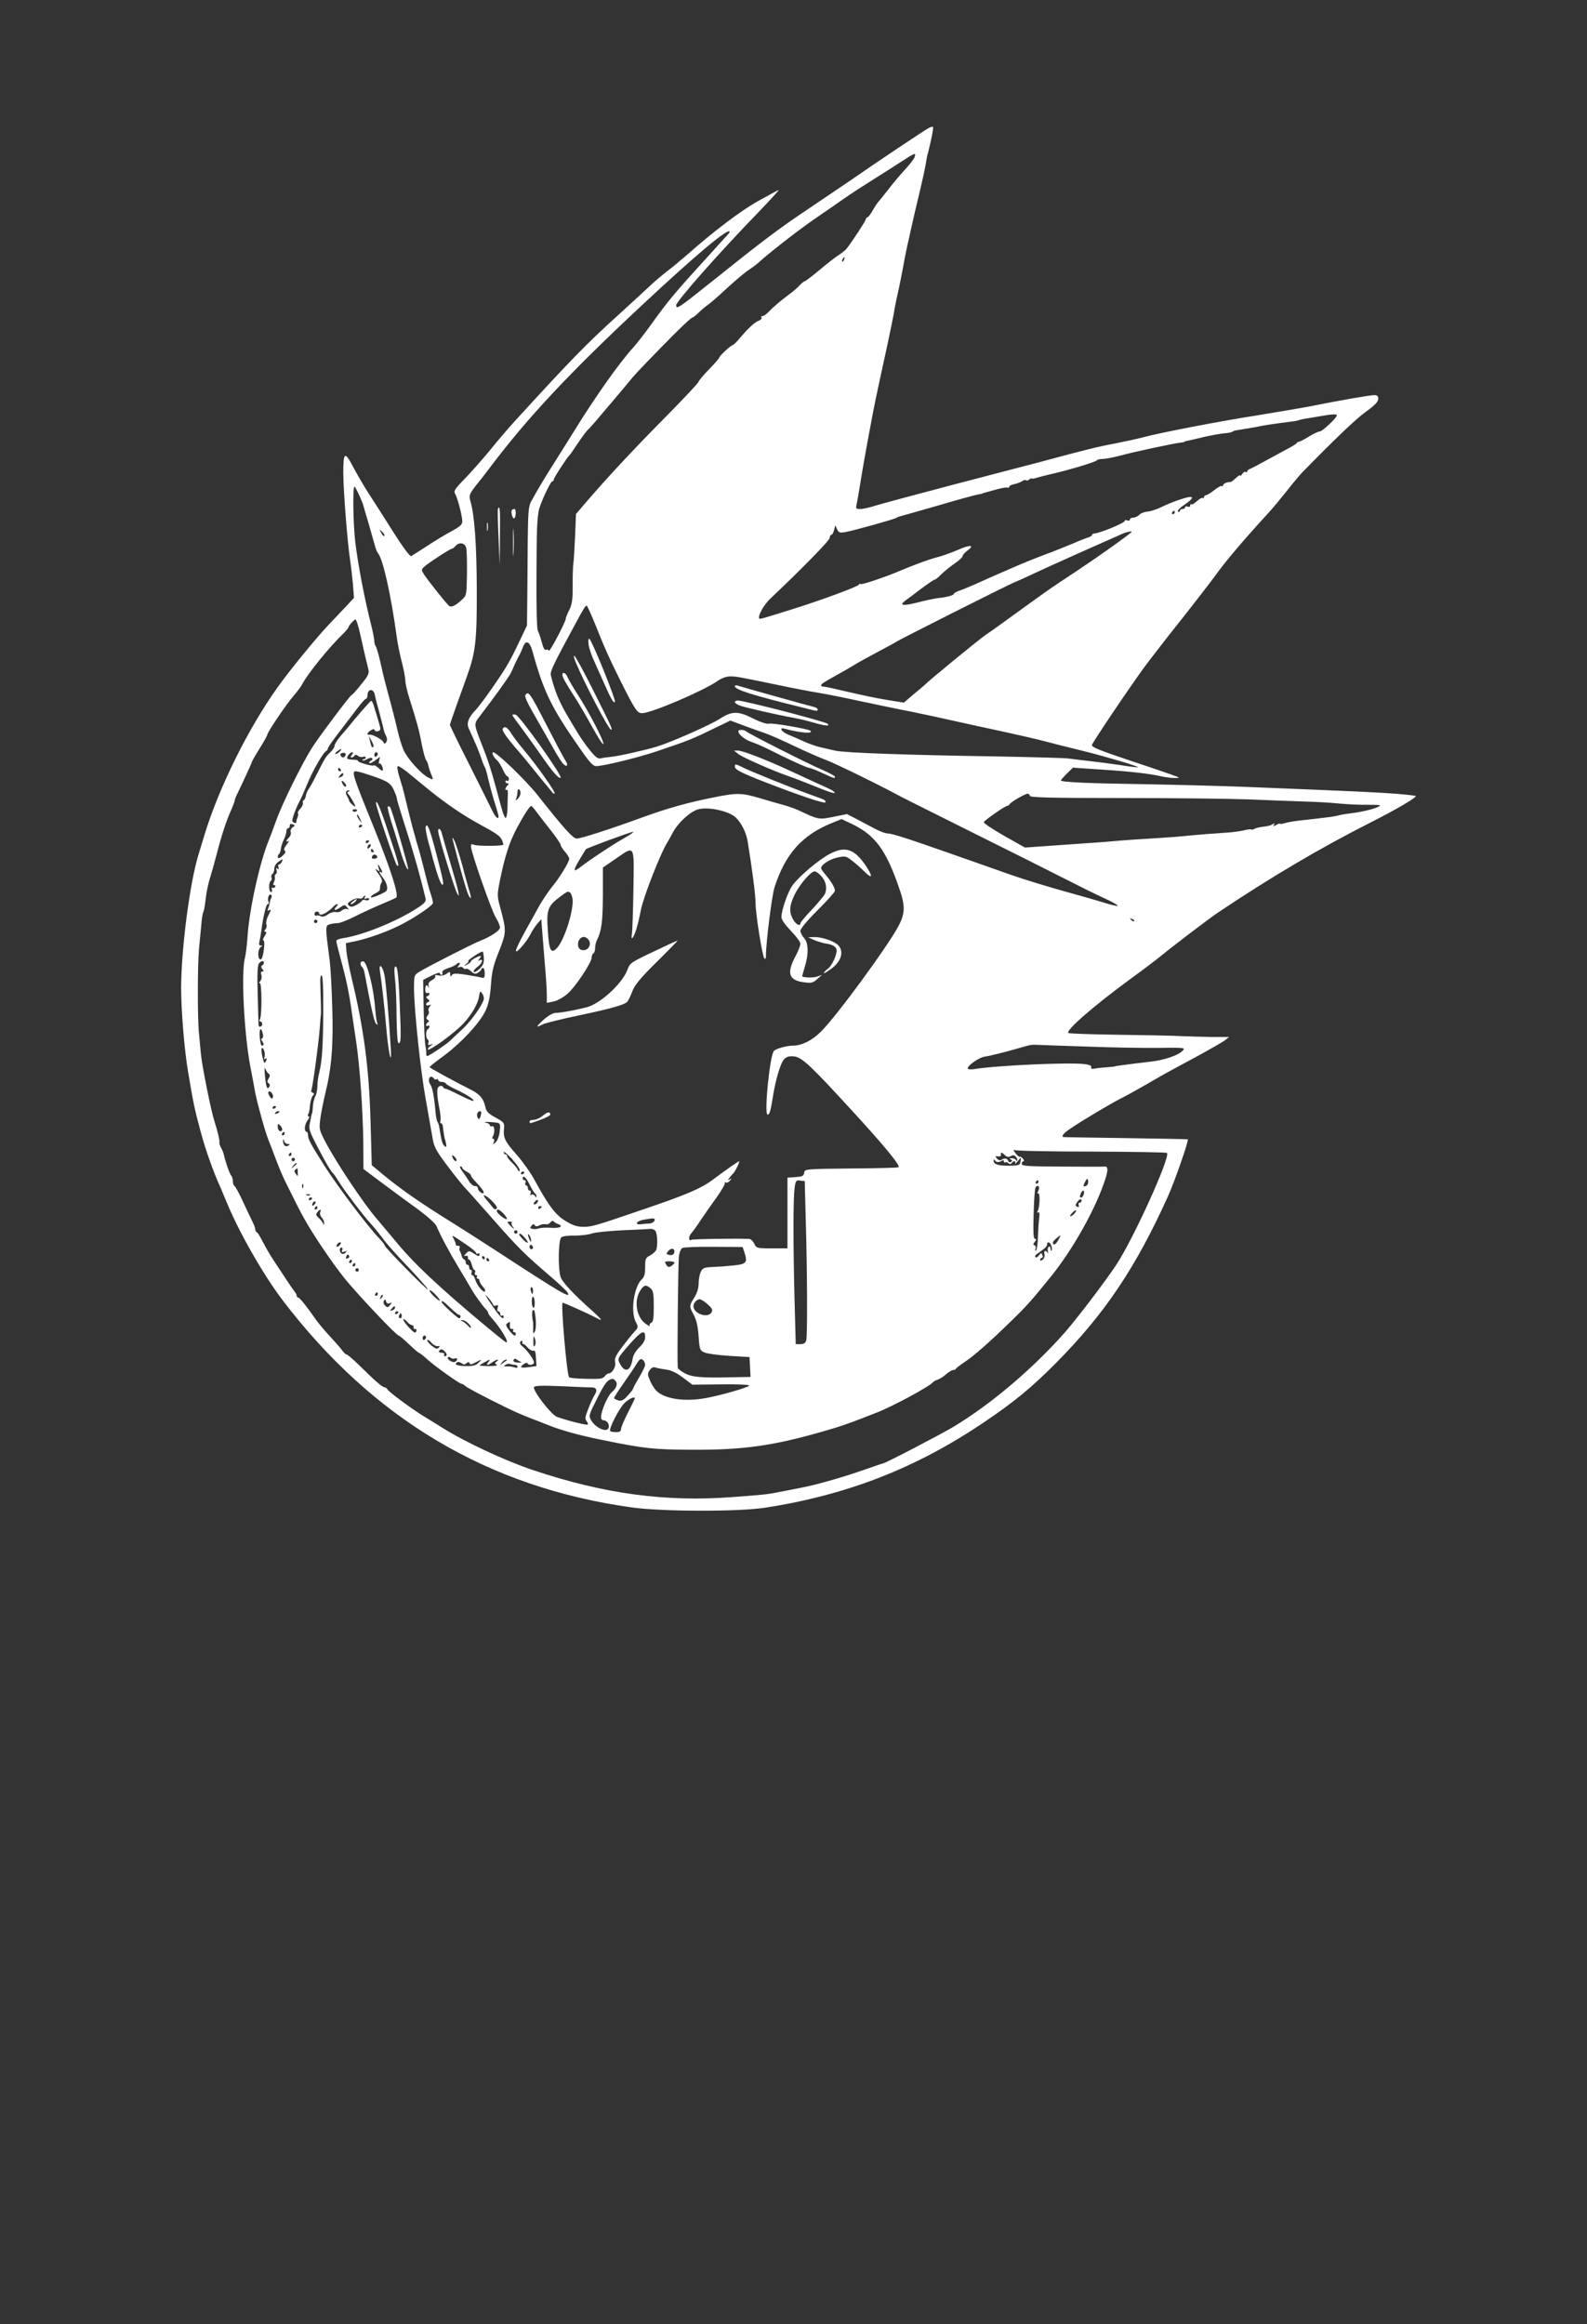 <?xml version="1.0" standalone="no"?>
<!DOCTYPE svg PUBLIC "-//W3C//DTD SVG 20010904//EN"
 "http://www.w3.org/TR/2001/REC-SVG-20010904/DTD/svg10.dtd">
<svg version="1.0" xmlns="http://www.w3.org/2000/svg"
 width="920pt" height="1347pt" viewBox="0 0 920 1347"
 preserveAspectRatio="xMidYMid meet">

<rect x="0" y="0" width="920" height="1347" fill="#333333" stroke="none"/>

<g transform="translate(0,1347) scale(0.1,-0.1)"
fill="#ffffff" stroke="none">
<path d="M5389 12731 c-14 -5 -310 -203 -458 -306 -32 -22 -143 -97 -247 -167
-172 -115 -263 -184 -569 -429 -182 -145 -195 -154 -195 -128 0 22 244 299
470 532 74 77 130 138 124 136 -6 -2 -57 -30 -115 -62 -99 -54 -259 -175 -414
-312 -38 -33 -92 -78 -120 -99 -27 -21 -75 -61 -105 -90 -30 -28 -109 -101
-175 -161 -187 -169 -280 -265 -600 -615 -43 -47 -110 -126 -150 -176 -41 -49
-104 -121 -141 -159 -56 -57 -65 -71 -56 -86 14 -22 42 -130 42 -160 0 -19
-13 -31 -63 -58 -34 -18 -98 -57 -142 -86 -44 -28 -85 -55 -91 -58 -7 -4 -48
51 -105 141 -51 81 -116 183 -145 227 -28 44 -68 113 -89 153 -46 88 -55 82
-55 -38 0 -96 24 -404 39 -501 5 -35 13 -100 17 -144 l6 -80 -37 -40 c-21 -22
-70 -74 -110 -116 -73 -77 -233 -273 -297 -364 -170 -238 -341 -584 -423 -855
-14 -47 -30 -98 -35 -115 -50 -164 -99 -541 -100 -770 0 -132 19 -361 40 -485
32 -189 37 -215 75 -355 24 -91 73 -230 110 -310 7 -16 25 -59 40 -95 73 -176
211 -417 323 -565 524 -688 1191 -1085 2022 -1201 175 -25 619 -26 775 -2 479
74 880 231 1275 499 170 115 271 198 410 338 283 285 464 554 650 966 38 83
122 324 116 332 -1 1 -161 4 -356 7 -195 3 -358 5 -362 6 -20 1 -4 22 40 51
69 47 229 142 292 174 30 15 93 50 140 77 116 67 115 67 285 158 83 45 161 90
175 100 l25 20 -95 0 c-52 1 -133 3 -180 5 -47 3 -212 6 -368 8 -155 2 -285 7
-289 10 -15 16 142 153 357 311 80 58 163 121 184 139 67 55 278 216 331 251
303 203 591 373 880 519 154 78 269 146 262 154 -3 2 -56 8 -118 13 -106 8
-206 13 -879 40 -135 5 -391 12 -570 15 -332 5 -490 12 -490 22 0 3 16 21 35
40 l35 34 163 -11 c170 -11 285 -24 352 -40 22 -5 56 -9 75 -9 34 0 33 1 -20
20 -30 11 -134 46 -230 78 -191 64 -230 80 -230 93 0 10 212 326 302 449 35
47 128 168 208 268 80 101 172 220 205 265 61 85 163 205 315 371 20 22 65 76
100 120 34 44 75 92 89 107 193 197 309 308 368 351 52 37 72 58 73 75 0 16
-6 22 -22 22 -26 0 -206 -31 -353 -61 -55 -11 -198 -35 -319 -55 -226 -35
-583 -104 -671 -129 -27 -7 -99 -23 -160 -35 -102 -19 -166 -35 -445 -110 -58
-15 -278 -73 -490 -128 -212 -56 -414 -110 -450 -121 -36 -12 -77 -21 -93 -21
-23 0 -27 3 -22 23 3 12 12 63 20 112 18 113 28 170 75 420 12 64 51 246 85
400 14 66 30 143 35 170 8 51 14 78 30 150 5 22 16 78 25 125 8 47 20 104 25
128 6 23 14 61 19 85 11 50 32 141 60 257 11 47 23 103 27 125 3 22 9 54 14
70 17 66 33 145 29 149 -2 2 -11 1 -20 -3z m-86 -169 c-2 -10 -27 -43 -55 -73
-27 -29 -71 -81 -96 -114 -26 -33 -52 -66 -59 -73 -6 -7 -22 -30 -34 -52 -13
-22 -26 -40 -31 -40 -4 0 -8 -4 -8 -9 0 -9 -81 -133 -112 -172 -7 -9 -26 -24
-43 -35 -16 -10 -67 -49 -111 -86 -45 -38 -85 -68 -89 -68 -4 0 -17 -11 -29
-23 -11 -13 -39 -37 -61 -53 -46 -34 -88 -69 -122 -104 -14 -14 -30 -24 -35
-22 -5 1 -7 -2 -3 -8 3 -5 -4 -14 -17 -19 -24 -9 -62 -44 -113 -105 -16 -19
-33 -35 -37 -36 -10 0 -78 -63 -78 -72 0 -4 -27 -35 -60 -69 -33 -34 -60 -66
-60 -71 0 -6 -89 -101 -199 -212 -188 -190 -340 -354 -459 -493 l-53 -62 -5
-123 c-3 -68 -7 -141 -10 -163 -3 -22 -5 -83 -4 -135 0 -77 -4 -103 -20 -135
-11 -22 -20 -44 -20 -50 1 -16 -94 -197 -98 -186 -2 5 -9 8 -16 5 -9 -3 -17
11 -25 43 -7 26 -17 56 -23 67 -6 11 -9 131 -8 310 1 278 3 329 13 386 6 36
68 170 78 170 5 0 9 5 9 10 0 10 77 129 90 140 4 3 24 32 45 64 22 33 48 69
59 81 12 11 32 34 46 50 14 17 54 64 90 106 36 42 81 96 100 119 36 45 55 65
192 206 106 109 175 174 183 174 3 0 19 12 35 28 15 15 40 36 56 47 15 11 44
36 65 55 71 67 148 133 176 150 15 10 37 26 48 36 51 48 230 188 320 250 55
38 134 92 175 121 41 29 117 78 168 110 51 32 126 79 165 105 82 53 87 55 80
30z m-1073 -436 c0 -3 -6 -11 -13 -18 -7 -7 -39 -43 -72 -79 -237 -260 -264
-292 -370 -439 -37 -52 -85 -113 -105 -135 -80 -88 -218 -283 -341 -482 -20
-32 -74 -119 -121 -193 -47 -74 -99 -161 -116 -193 -34 -64 -31 -16 -35 -552
l-2 -190 -38 -80 c-21 -44 -43 -89 -49 -100 -6 -11 -16 -29 -22 -40 -31 -57
-154 -233 -188 -269 -44 -46 -55 -78 -40 -109 32 -69 61 -137 72 -172 7 -22
16 -44 20 -50 4 -5 13 -35 19 -65 7 -30 23 -90 36 -133 14 -43 25 -82 25 -88
0 -22 -18 -6 -37 34 -11 23 -71 143 -133 267 -63 124 -113 227 -112 230 4 16
69 198 97 275 52 143 60 208 59 510 -1 257 -13 427 -36 507 -9 32 -8 40 13 70
13 18 26 35 29 38 3 3 35 43 70 90 217 288 461 549 875 935 324 303 515 462
515 431z m663 -161 c-3 -9 -8 -14 -10 -11 -3 3 -2 9 2 15 9 16 15 13 8 -4z
m2857 -902 c0 -14 -84 -93 -98 -93 -8 0 -37 -13 -64 -30 -26 -16 -52 -30 -57
-30 -5 0 -11 -3 -13 -7 -1 -5 -30 -22 -63 -39 -33 -18 -89 -48 -125 -68 -36
-20 -73 -39 -82 -43 -10 -3 -18 -10 -18 -15 0 -5 -4 -7 -9 -3 -6 3 -14 -3 -20
-12 -6 -10 -11 -14 -11 -9 0 5 -12 -1 -26 -15 -14 -13 -29 -24 -32 -23 -17 2
-42 -9 -42 -19 0 -6 -3 -7 -6 -4 -4 4 -24 -7 -44 -23 -21 -17 -43 -30 -49 -30
-6 0 -11 -5 -11 -11 0 -5 -4 -8 -8 -5 -5 3 -20 -6 -34 -19 -14 -13 -29 -21
-32 -18 -3 4 -6 1 -6 -6 0 -8 -7 -11 -15 -7 -8 3 -15 1 -15 -4 0 -6 -7 -10
-15 -10 -8 0 -15 -5 -15 -11 0 -5 -5 -7 -11 -4 -6 4 9 21 35 38 72 50 59 61
-35 28 -30 -10 -75 -29 -99 -41 -24 -12 -59 -23 -76 -25 -18 -1 -40 -9 -49
-18 -9 -10 -25 -17 -36 -17 -10 0 -19 -5 -19 -11 0 -6 -7 -9 -15 -5 -8 3 -15
2 -15 -3 0 -12 -143 -71 -177 -73 -7 -1 -13 -5 -13 -9 0 -4 -10 -11 -22 -14
-13 -4 -52 -19 -88 -35 -36 -15 -110 -45 -165 -65 -55 -21 -120 -47 -145 -58
-25 -11 -79 -34 -120 -52 -41 -18 -100 -44 -130 -58 -30 -13 -72 -31 -92 -38
-21 -7 -38 -16 -38 -20 0 -9 -44 -21 -90 -25 -19 -2 -72 -13 -118 -25 -86 -22
-113 -19 -74 10 13 9 54 40 92 69 38 28 73 52 77 52 5 0 22 13 37 29 16 16 50
44 77 63 27 18 49 38 49 45 0 6 12 20 27 31 47 34 17 37 -54 5 -38 -16 -90
-35 -118 -42 -48 -12 -140 -46 -215 -78 -78 -34 -223 -83 -230 -78 -5 3 -10 1
-12 -4 -3 -10 -211 -87 -373 -138 -181 -57 -199 -62 -203 -58 -12 12 26 81 65
117 176 166 343 336 343 351 0 9 4 17 9 17 5 0 12 12 16 28 l7 27 11 -23 c9
-19 15 -21 46 -16 44 7 282 74 296 82 6 4 15 8 20 9 6 1 104 29 219 62 115 34
221 63 235 65 14 2 26 5 26 6 0 1 7 3 15 5 8 2 39 11 69 19 30 8 58 13 63 10
4 -3 8 -1 8 5 0 5 15 13 33 16 17 4 38 12 45 18 7 5 15 7 19 4 3 -4 12 -2 20
4 7 6 13 9 13 6 0 -3 15 -1 33 5 17 5 57 15 87 22 101 23 255 70 258 78 2 4
17 8 33 8 16 0 64 9 105 20 72 20 305 70 349 75 11 1 20 3 20 4 0 2 7 4 16 6
9 1 54 12 100 23 46 10 99 20 118 21 19 1 39 5 45 9 6 4 13 7 16 7 26 4 116
19 120 20 37 9 120 21 193 30 27 3 52 7 56 10 5 2 26 7 47 10 21 3 59 10 84
14 60 11 90 12 90 4z m-5669 -460 c12 -27 23 -52 24 -58 1 -5 17 -59 35 -120
17 -60 34 -119 37 -130 3 -11 10 -25 15 -32 29 -37 75 -242 108 -485 5 -37 18
-103 30 -147 11 -43 20 -92 20 -108 0 -15 11 -62 24 -103 42 -132 56 -183 71
-264 9 -44 20 -85 25 -91 5 -6 11 -20 13 -31 2 -10 9 -32 15 -47 16 -39 16
-39 -16 -23 -41 21 -121 110 -143 160 -10 24 -25 72 -33 107 -15 65 -35 143
-60 234 -8 28 -25 95 -37 150 -12 55 -26 104 -31 110 -4 5 -8 18 -8 30 0 11
-9 56 -20 100 -37 145 -75 346 -90 470 -13 107 -16 325 -5 325 2 0 14 -21 26
-47z m4729 -103 c0 -5 -5 -10 -11 -10 -5 0 -7 5 -4 10 3 6 8 10 11 10 2 0 4
-4 4 -10z m-4582 -136 c-4 -3 -12 5 -18 18 -12 22 -12 22 6 6 10 -10 15 -20
12 -24z m4331 22 c-30 -27 -176 -131 -299 -213 -85 -56 -173 -115 -195 -131
-58 -41 -224 -161 -265 -191 -19 -14 -57 -41 -85 -60 -40 -27 -334 -268 -355
-291 -3 -3 -31 -27 -63 -53 l-57 -49 -101 16 c-55 9 -155 30 -222 46 -67 16
-130 30 -139 30 -10 0 -18 3 -18 8 0 8 12 16 95 62 33 18 76 43 95 55 19 12
80 46 135 75 55 29 105 56 110 60 18 13 638 325 685 345 25 10 86 38 135 61
72 34 374 169 495 222 24 10 58 16 49 8z m-3856 -93 c3 -16 5 -83 4 -151 -2
-122 -2 -123 -32 -150 -34 -32 -58 -43 -71 -34 -13 9 -125 150 -146 183 -16
25 -16 28 0 43 20 20 152 106 162 106 4 0 13 7 20 15 21 26 57 19 63 -12z
m747 -440 c51 -130 86 -207 149 -333 85 -169 96 -185 126 -183 60 4 349 128
431 184 27 19 55 29 78 29 35 0 60 -5 301 -55 66 -14 160 -32 209 -40 49 -8
159 -30 245 -49 86 -18 217 -46 291 -60 74 -15 191 -40 260 -56 69 -15 193
-43 275 -60 83 -18 193 -43 245 -57 52 -14 149 -38 215 -54 132 -33 327 -90
322 -96 -2 -1 -48 4 -103 13 -54 8 -137 19 -184 24 -47 5 -98 12 -115 14 -16
3 -201 8 -410 12 -525 8 -892 21 -945 34 -25 6 -64 15 -87 20 -22 5 -65 20
-95 34 -29 13 -70 31 -90 39 -38 16 -54 43 -20 34 93 -25 169 -31 150 -12 -10
10 -221 47 -241 41 -12 -3 -47 8 -89 29 -89 45 -124 45 -194 0 -57 -37 -280
-135 -363 -161 -68 -21 -220 -55 -266 -60 -22 -2 -50 -6 -62 -9 -16 -4 -30 6
-60 43 -22 26 -52 69 -69 96 -16 27 -42 69 -57 95 -52 86 -81 154 -104 248 -5
21 18 68 140 293 48 90 61 110 68 110 3 0 25 -48 49 -107z m-1365 -45 c9 -40
19 -82 21 -93 7 -32 23 -98 30 -126 5 -22 -3 -38 -42 -85 -26 -33 -51 -61 -56
-62 -11 -5 -194 -249 -232 -310 -58 -93 -166 -312 -201 -407 -20 -55 -40 -109
-45 -120 -54 -131 -114 -401 -125 -562 -3 -48 -10 -104 -15 -124 -23 -83 -5
-439 31 -629 11 -58 24 -125 28 -150 13 -67 60 -236 76 -273 7 -18 26 -66 41
-107 15 -41 41 -104 59 -140 73 -147 83 -167 110 -215 53 -95 158 -250 231
-342 76 -94 302 -333 315 -333 4 0 30 -22 59 -50 29 -27 55 -50 58 -50 4 0 26
-17 49 -38 45 -41 187 -142 199 -142 4 0 15 -6 23 -14 9 -8 75 -43 146 -79
129 -65 163 -80 240 -110 22 -8 63 -24 90 -35 79 -32 189 -62 319 -88 239 -49
296 -55 511 -56 299 -2 471 22 755 103 104 29 162 49 319 111 96 37 313 154
331 179 3 3 14 9 25 13 11 3 33 17 49 31 16 14 35 25 42 25 7 0 14 3 16 8 2 4
23 20 48 37 54 35 153 122 275 242 86 83 119 121 226 253 131 162 264 400 318
571 16 51 14 71 -6 68 -10 -1 -122 -1 -249 0 -198 1 -231 3 -231 16 0 8 5 15
10 15 5 0 4 7 -3 15 -7 8 -15 13 -19 11 -3 -2 -15 8 -25 22 -11 14 -13 21 -6
17 8 -5 209 -9 446 -9 238 -1 436 -4 439 -8 22 -22 -200 -510 -297 -653 -72
-107 -225 -307 -294 -386 -185 -210 -429 -417 -645 -547 -69 -42 -390 -209
-409 -213 -9 -2 -23 -7 -130 -44 -109 -38 -266 -82 -335 -95 -22 -4 -77 -15
-122 -24 -84 -17 -97 -18 -283 -32 -391 -30 -748 18 -1160 156 -159 53 -397
164 -525 245 -38 24 -90 56 -115 71 -64 40 -194 135 -203 151 -4 7 -13 13 -18
13 -12 0 -56 38 -147 128 -35 34 -68 62 -72 62 -5 0 -16 9 -24 21 -8 12 -41
49 -73 84 -32 34 -69 79 -83 99 -49 71 -93 126 -101 126 -5 0 -9 5 -9 10 0 6
-5 16 -11 23 -6 7 -27 37 -47 68 -20 31 -54 81 -74 112 -21 31 -49 80 -64 109
-15 29 -30 55 -35 56 -5 2 -9 10 -9 17 0 7 -7 26 -15 42 -8 15 -33 69 -56 118
-23 50 -46 92 -51 93 -4 2 -8 14 -8 26 0 12 -4 26 -9 32 -10 10 -33 77 -44
124 -1 8 -8 25 -15 37 -7 12 -11 26 -10 30 3 11 -11 69 -28 122 -20 59 -72
320 -79 390 -3 31 -8 83 -11 116 -10 91 -9 410 0 500 4 44 10 105 13 135 2 30
7 62 10 70 7 17 8 22 18 100 4 30 14 75 22 100 8 25 25 86 38 135 27 106 58
203 86 262 10 24 19 47 19 51 0 5 6 22 14 38 41 85 86 183 86 188 0 3 20 38
45 78 25 40 45 76 45 81 0 13 109 175 151 223 21 25 44 55 50 67 33 63 154
213 242 298 15 15 27 30 27 33 0 9 33 46 41 46 4 0 15 -33 24 -72z m1002 -113
c64 -233 110 -327 271 -557 60 -87 79 -108 99 -108 40 0 241 49 348 85 181 61
209 72 319 126 l110 53 75 -28 c42 -15 101 -37 131 -47 30 -11 105 -44 165
-73 61 -29 144 -66 185 -81 58 -22 325 -153 438 -215 9 -5 194 -97 410 -205
216 -107 456 -228 535 -268 78 -40 179 -90 225 -111 45 -20 82 -41 82 -45 0
-4 -33 3 -72 15 -40 13 -149 44 -243 70 -93 26 -231 68 -305 94 -74 26 -226
80 -338 119 -256 90 -351 121 -378 121 -12 0 -43 12 -70 26 -27 14 -75 40
-106 56 l-58 30 -79 -16 c-85 -17 -86 -17 -206 40 -16 7 -52 20 -80 28 -27 7
-90 25 -139 40 -106 31 -134 32 -267 5 -152 -30 -268 -63 -409 -114 -183 -67
-362 -125 -386 -125 -22 0 -73 56 -230 255 -69 86 -234 245 -255 245 -12 0 3
-31 24 -48 8 -7 22 -30 32 -52 10 -22 22 -40 27 -40 4 0 8 -7 8 -16 0 -8 -4
-12 -10 -9 -5 3 -10 1 -10 -4 0 -6 5 -11 12 -11 9 0 9 -3 0 -12 -13 -13 -17
-32 -4 -25 4 3 7 -9 6 -26 -1 -18 -2 -56 -2 -84 -1 -29 -6 -53 -11 -53 -5 0
-15 26 -24 58 -53 198 -71 258 -106 347 -56 144 -56 136 -19 185 78 101 168
227 177 245 6 11 17 36 25 55 9 19 20 42 25 50 5 8 15 30 22 48 17 46 39 37
56 -23z m-914 -252 c3 -16 10 -46 17 -68 13 -48 30 -113 35 -137 2 -9 8 -25
14 -35 6 -13 6 -24 0 -34 -8 -11 -12 -11 -16 -1 -6 16 -64 47 -80 44 -20 -4
-15 12 6 25 15 9 21 9 23 1 2 -6 12 -9 21 -5 15 6 15 10 2 54 -8 26 -20 65
-26 86 -5 21 -14 37 -18 35 -6 -2 -98 -108 -133 -153 -4 -5 -24 -28 -43 -50
-19 -22 -35 -47 -35 -56 0 -8 -11 -26 -25 -39 -26 -25 -31 -32 -85 -140 -18
-36 -38 -71 -44 -78 -5 -8 -12 -24 -13 -35 -2 -12 -8 -23 -13 -25 -5 -2 -7 -9
-4 -15 2 -7 -4 -22 -15 -34 -11 -11 -17 -23 -14 -27 3 -3 2 -13 -2 -23 -5 -10
-7 -21 -7 -25 3 -11 -16 -10 -23 2 -5 8 19 75 44 121 5 8 24 51 42 95 32 78
94 186 111 192 4 2 8 8 8 13 0 6 30 49 67 97 37 48 85 111 107 140 21 28 43
52 47 52 5 0 9 8 9 18 0 41 35 44 43 5z m-8 -301 c-8 -8 -13 0 -20 33 l-7 30
16 -29 c9 -16 14 -31 11 -34z m-195 -27 c-7 -8 -18 -15 -24 -15 -6 0 -2 7 8
15 25 19 32 19 16 0z m33 -22 c-6 -15 -19 -17 -27 -4 -7 11 0 18 18 18 8 0 12
-6 9 -14z m37 2 c-8 -9 -9 -15 -2 -15 6 0 14 5 17 10 5 8 11 7 21 -1 7 -6 21
-9 29 -5 8 3 15 1 15 -4 0 -6 -5 -10 -12 -10 -6 0 -9 -3 -6 -6 3 -3 15 0 27 7
11 7 24 9 28 5 4 -5 2 -11 -4 -13 -7 -3 -13 -9 -13 -15 0 -5 14 1 32 13 l31
23 -5 -22 c-4 -12 -2 -20 2 -17 9 5 25 -33 18 -41 -3 -2 -14 5 -25 16 -12 10
-23 17 -26 14 -7 -7 -97 19 -92 26 2 4 -9 7 -25 7 -17 0 -33 3 -36 6 -8 8 15
37 28 37 6 0 5 -7 -2 -15z m150 6 c0 -6 -4 -13 -10 -16 -5 -3 -10 1 -10 9 0 9
5 16 10 16 6 0 10 -4 10 -9z m168 -103 c22 -18 82 -67 134 -110 99 -79 194
-144 288 -195 100 -54 119 -68 130 -92 6 -13 9 -25 7 -27 -8 -8 -153 -8 -169
0 -14 6 -18 4 -18 -9 0 -32 120 -376 146 -416 14 -22 24 -48 22 -57 -3 -17
-55 -51 -113 -74 -45 -17 -326 -161 -357 -182 -27 -17 -28 -22 -28 -95 1 -126
39 -485 67 -636 15 -85 27 -152 42 -239 8 -45 23 -71 85 -153 41 -55 86 -110
99 -124 13 -13 86 -96 164 -184 144 -164 185 -205 337 -335 48 -41 92 -82 97
-92 20 -37 -34 -5 -436 257 -67 44 -176 113 -241 154 -165 102 -285 185 -379
262 l-80 66 -7 259 c-9 307 -39 532 -108 819 -16 66 -30 140 -32 164 l-3 45
55 11 c76 17 173 51 251 89 86 42 199 118 199 133 0 7 -6 32 -14 55 -8 24 -24
84 -36 133 -12 50 -32 124 -45 165 -12 41 -35 127 -50 190 -15 63 -32 133 -40
155 -21 66 -26 95 -17 95 5 0 27 -15 50 -32z m-383 12 c3 -5 1 -10 -4 -10 -6
0 -11 5 -11 10 0 6 2 10 4 10 3 0 8 -4 11 -10z m134 -21 c129 -41 152 -53 172
-93 10 -22 19 -45 19 -51 0 -6 11 -44 24 -85 66 -205 110 -358 143 -497 4 -18
-5 -28 -53 -59 -118 -76 -310 -153 -419 -170 -25 -3 -45 -11 -45 -16 0 -11 4
-27 44 -178 14 -52 32 -142 40 -200 9 -58 22 -152 31 -209 21 -144 38 -387 41
-576 l1 -160 100 -75 c55 -41 148 -110 207 -152 66 -49 110 -88 117 -105 21
-51 72 -147 127 -238 30 -49 63 -106 74 -125 21 -37 64 -96 85 -118 7 -7 13
-17 13 -21 0 -4 8 -16 18 -27 54 -60 105 -144 87 -144 -7 0 -179 143 -302 250
-167 147 -258 236 -346 344 -45 54 -92 110 -105 125 -70 80 -230 319 -294 440
-36 69 -39 78 -32 130 3 31 17 99 29 151 38 153 48 283 41 505 -3 110 -10 232
-15 270 -26 195 -26 201 0 208 13 4 34 7 47 7 12 0 57 17 100 39 42 21 111 53
152 70 41 17 81 35 87 39 17 11 -34 169 -126 397 -126 309 -134 335 -109 335
6 0 28 -5 47 -11z m-119 -8 c0 -5 -7 -12 -16 -15 -14 -5 -15 -4 -4 9 14 17 20
19 20 6z m16 -69 c-4 -3 -11 0 -16 8 -15 24 -11 33 6 15 9 -9 13 -19 10 -23z
m1011 -40 c0 -10 -8 -25 -16 -32 -13 -12 -14 -12 -8 4 4 10 7 27 7 37 0 11 4
18 9 14 6 -3 9 -14 8 -23z m-996 11 c-7 -3 -9 -8 -5 -12 10 -7 44 -66 44 -75
0 -3 -8 2 -19 12 -10 9 -18 19 -17 22 0 3 -5 15 -12 26 -12 22 -7 35 12 33 6
0 5 -3 -3 -6z m3949 -25 c0 -10 115 -13 543 -13 298 0 625 -4 727 -8 102 -4
244 -10 315 -12 72 -2 166 -7 210 -12 44 -4 115 -8 158 -7 42 0 77 -1 77 -3 0
-13 -92 -38 -180 -48 -25 -3 -52 -8 -61 -11 -9 -2 -32 -7 -50 -9 -71 -9 -116
-14 -171 -20 -31 -3 -71 -10 -88 -15 -16 -5 -30 -7 -30 -4 0 3 -10 0 -21 -7
-17 -9 -20 -8 -14 2 6 8 4 10 -6 3 -14 -9 -26 -12 -69 -17 -14 -2 -32 -7 -39
-11 -7 -4 -15 -6 -17 -3 -3 2 -22 0 -42 -5 -20 -5 -62 -11 -93 -13 -77 -5
-195 -14 -249 -20 -25 -3 -81 -7 -125 -10 -102 -6 -251 -16 -290 -20 -16 -2
-68 -6 -115 -9 -47 -3 -155 -11 -242 -17 l-156 -11 -121 68 c-66 38 -119 73
-118 79 4 11 124 95 137 95 4 0 10 4 12 8 4 12 90 62 106 62 6 0 12 -6 12 -12z
m-2858 -96 c15 -20 52 -68 83 -107 30 -38 55 -75 55 -81 0 -6 11 -24 25 -40
14 -16 25 -34 25 -41 0 -18 -57 -112 -100 -163 -20 -25 -52 -72 -71 -105 -18
-33 -57 -103 -86 -155 -29 -52 -53 -102 -52 -110 0 -20 60 48 85 97 10 21 29
48 41 62 l21 24 6 -79 c3 -44 11 -133 16 -199 6 -66 10 -140 10 -164 l0 -43
36 7 c21 3 57 23 81 43 46 38 143 183 143 213 0 10 5 21 10 24 6 3 10 17 10
31 0 13 4 32 9 42 28 56 35 106 36 261 l0 163 70 48 c118 81 111 93 107 -175
-2 -126 -6 -243 -9 -260 -3 -18 -2 -26 4 -20 14 16 31 73 48 160 14 75 116
335 155 395 8 14 22 38 30 54 29 56 102 124 149 136 58 15 176 -10 215 -47 33
-30 61 -86 70 -138 27 -166 46 -314 46 -358 0 -62 39 -308 51 -321 5 -6 9 -2
9 10 0 81 34 350 50 402 62 192 159 302 332 372 l57 23 63 -30 c131 -64 194
-149 268 -363 39 -109 38 -152 -1 -226 -60 -115 -359 -523 -449 -612 -52 -52
-110 -81 -161 -82 -36 0 -97 -16 -112 -30 -24 -22 -59 -370 -37 -370 11 0 17
19 30 100 10 68 30 147 48 190 16 41 38 53 79 47 44 -7 98 -58 326 -307 198
-215 291 -329 275 -335 -7 -3 -132 -6 -278 -7 -264 -3 -265 -3 -268 -25 -3
-19 -11 -22 -50 -25 l-47 -3 0 -205 0 -205 -90 0 c-88 0 -90 1 -103 28 -7 15
-21 27 -30 27 -89 3 -325 -1 -332 -5 -19 -12 -21 18 -2 38 10 12 36 47 55 77
20 30 61 89 91 130 29 41 51 79 48 84 -3 5 0 6 5 3 6 -4 17 1 24 10 12 14 12
16 -1 8 -13 -8 -13 -7 0 11 8 10 18 21 21 24 10 8 40 70 34 70 -5 0 -82 -54
-154 -108 -64 -48 -149 -85 -381 -164 -307 -105 -318 -108 -369 -108 -35 0
-61 8 -101 33 -59 34 -101 91 -180 236 -22 42 -70 109 -105 149 -68 76 -79 99
-73 153 3 31 -1 36 -49 62 -41 22 -53 34 -59 60 -11 51 -33 77 -93 106 -82 41
-231 122 -231 127 0 2 39 33 88 69 102 77 205 189 238 260 16 36 25 77 30 145
5 78 13 113 46 195 44 111 44 121 10 247 -21 77 -21 78 -3 170 28 136 54 218
99 302 41 76 73 125 82 125 3 0 17 -16 32 -37z m-1042 14 c0 -11 -19 -15 -25
-6 -3 5 1 10 9 10 9 0 16 -2 16 -4z m19 -56 c11 -24 11 -24 -3 -6 -9 11 -16
24 -16 30 0 12 5 7 19 -24z m-393 -45 c-9 -7 -14 -19 -11 -27 4 -9 -1 -22 -9
-31 -19 -19 -21 -31 -4 -21 7 5 2 -5 -10 -21 -15 -19 -19 -31 -11 -35 7 -5 3
-15 -12 -29 -15 -14 -25 -18 -28 -10 -2 6 0 14 5 18 5 3 10 17 12 30 1 14 9
38 17 54 8 17 15 38 15 49 0 10 5 18 10 18 6 0 10 7 10 15 0 9 6 12 16 8 16
-6 16 -7 0 -18z m404 11 c0 -3 -4 -8 -10 -11 -5 -3 -10 -1 -10 4 0 6 5 11 10
11 6 0 10 -2 10 -4z m1521 -72 c-60 -33 -204 -128 -263 -174 -37 -28 -35 -13
4 52 18 29 33 54 34 56 3 6 260 101 274 101 8 1 -14 -15 -49 -35z m-1481 -18
c0 -3 -4 -8 -10 -11 -5 -3 -10 -1 -10 4 0 6 5 11 10 11 6 0 10 -2 10 -4z m2
-38 c-7 -7 -12 -8 -12 -2 0 14 12 26 19 19 2 -3 -1 -11 -7 -17z m23 -18 c3 -5
1 -10 -4 -10 -6 0 -11 5 -11 10 0 6 2 10 4 10 3 0 8 -4 11 -10z m22 -36 c2 -5
-6 -10 -16 -11 -14 -1 -18 3 -14 13 6 16 25 14 30 -2z m-553 -29 c-4 -8 -11
-15 -16 -15 -6 0 -7 -7 -4 -16 4 -10 2 -13 -6 -8 -8 5 -9 2 -5 -9 3 -9 2 -19
-4 -23 -6 -3 -8 -11 -6 -17 2 -7 0 -20 -5 -29 -6 -12 -5 -18 2 -18 6 0 8 -5 5
-10 -4 -6 -11 -8 -16 -5 -5 3 -6 -1 -3 -9 3 -9 1 -16 -5 -16 -13 0 -15 56 -1
65 5 3 7 12 4 19 -3 8 -1 17 5 21 6 3 11 17 11 30 0 13 10 31 22 39 28 20 29
20 22 1z m576 -44 c8 -15 8 -21 1 -17 -18 11 -13 -3 13 -37 20 -27 27 -61 14
-72 -17 -14 -88 -43 -88 -35 0 6 11 16 25 22 14 6 26 16 27 22 0 6 2 16 2 21
1 6 5 16 9 22 5 8 -3 28 -20 50 -17 23 -21 32 -9 23 18 -14 18 -13 11 10 -9
29 -3 25 15 -9z m1110 -182 c0 -77 -51 -230 -91 -273 -34 -37 -46 -15 -53 97
-9 125 -1 146 71 200 43 33 49 35 61 20 6 -9 12 -29 12 -44z m-1747 18 c-4 -6
-8 -18 -9 -27 -1 -8 -5 -24 -9 -34 -6 -14 -5 -17 3 -12 16 9 15 5 -4 -33 -9
-17 -13 -39 -10 -48 4 -8 1 -22 -5 -29 -9 -11 -9 -14 0 -14 7 0 6 -9 -5 -25
-9 -14 -12 -25 -7 -25 5 0 7 -21 3 -50 -6 -50 -15 -69 -26 -57 -12 12 -7 59 7
68 12 7 12 9 0 9 -9 0 -11 8 -7 24 3 12 8 41 11 62 11 85 28 154 37 154 6 0 8
7 4 15 -7 19 3 47 15 39 5 -3 6 -11 2 -17z m541 1 c-5 -8 -2 -9 9 -5 10 4 17
2 17 -4 0 -6 -9 -9 -20 -6 -11 3 -20 2 -20 -1 0 -4 -14 -15 -31 -25 -25 -14
-35 -15 -46 -6 -11 10 -10 15 13 29 14 10 34 16 44 13 10 -3 21 0 24 6 4 6 9
11 12 11 3 0 2 -5 -2 -12z m-162 -50 c-23 -23 -12 -29 17 -9 27 19 30 19 42 4
12 -14 12 -16 -1 -11 -8 2 -21 -2 -29 -9 -8 -8 -23 -12 -34 -9 -11 3 -32 -3
-47 -14 -16 -12 -31 -15 -40 -10 -7 4 -18 6 -25 4 -6 -3 -12 1 -12 9 0 7 6 14
14 14 7 0 13 -4 13 -9 0 -22 47 -1 84 39 6 7 15 12 21 13 5 0 4 -5 -3 -12z
m4623 -86 c-3 -3 -11 0 -18 7 -9 10 -8 11 6 5 10 -3 15 -9 12 -12z m-4735 -2
c0 -5 -4 -10 -10 -10 -5 0 -10 5 -10 10 0 6 5 10 10 10 6 0 10 -4 10 -10z
m1568 -102 c28 -28 1 -75 -38 -63 -33 11 -21 75 15 75 6 0 16 -5 23 -12z
m-603 -112 c1 -27 -5 -41 -25 -61 -16 -15 -30 -22 -34 -17 -3 5 8 19 25 31 27
20 33 50 6 34 -7 -4 -6 0 2 10 7 9 11 17 8 17 -14 0 -57 -24 -57 -31 0 -5 -10
-13 -22 -19 -22 -11 -22 -10 -4 4 11 9 16 16 10 16 -5 0 11 13 36 30 24 16 46
27 48 25 3 -2 6 -20 7 -39z m-1275 -25 c0 -6 -5 -13 -10 -16 -8 -5 -7 -11 1
-21 9 -11 9 -14 0 -14 -8 0 -10 -8 -6 -20 4 -12 1 -28 -7 -37 -7 -9 -8 -14 -2
-11 12 8 13 -190 1 -209 -5 -8 -4 -13 2 -13 6 0 11 -7 11 -15 0 -15 -19 -22
-21 -7 0 4 -3 83 -5 175 -4 120 -1 173 7 183 13 16 29 19 29 5z m1130 -16
c-11 -13 -10 -14 3 -10 8 4 18 1 22 -4 3 -6 11 -9 16 -6 5 3 18 -3 30 -14 17
-16 25 -18 40 -8 11 7 19 15 19 19 0 5 5 8 10 8 6 0 10 -14 10 -31 0 -24 -3
-29 -17 -25 -10 3 -51 10 -92 17 -60 9 -75 8 -82 -3 -7 -10 -9 -9 -9 5 0 17
-2 17 -22 3 -13 -9 -31 -13 -46 -9 -16 4 -23 2 -19 -4 4 -6 -5 -16 -18 -23
-18 -10 -24 -19 -20 -34 3 -12 2 -15 -1 -8 -9 20 -19 14 -19 -13 0 -16 5 -23
13 -20 6 2 12 0 12 -4 0 -5 -6 -12 -12 -14 -10 -4 -9 -8 2 -17 11 -9 12 -13 3
-17 -19 -7 -16 -26 3 -19 14 5 15 4 5 -8 -7 -8 -10 -20 -6 -26 4 -6 1 -18 -6
-26 -10 -13 -10 -17 0 -24 9 -5 10 -10 2 -14 -6 -4 -11 -12 -11 -17 0 -6 5 -7
10 -4 6 3 10 2 10 -4 0 -5 -4 -13 -10 -16 -13 -8 -13 -52 0 -60 5 -3 7 -12 3
-20 -4 -11 0 -14 13 -9 18 5 18 5 2 -6 -10 -6 -18 -15 -18 -21 0 -19 157 95
208 151 46 50 82 112 88 151 6 37 8 38 20 20 8 -11 11 -27 7 -38 -16 -43 -77
-126 -125 -170 -28 -26 -60 -56 -69 -65 -23 -22 -122 -88 -132 -88 -4 0 -7 6
-6 13 1 6 -1 28 -5 47 -4 19 -8 113 -10 208 l-3 173 49 25 c26 13 48 20 48 14
0 -5 4 -10 10 -10 5 0 7 6 4 13 -3 9 9 18 36 27 23 7 43 17 46 22 3 4 10 8 16
8 6 0 6 -6 -2 -15z m-786 -261 c-1 -209 -7 -293 -23 -359 -6 -22 -11 -57 -11
-78 0 -21 -5 -48 -12 -60 -6 -12 -13 -38 -14 -57 -1 -19 -3 -37 -4 -40 -2 -3
-4 -9 -5 -15 -1 -5 -5 -26 -9 -46 -7 -32 -1 -48 42 -131 50 -96 81 -149 93
-158 3 -3 19 -25 34 -50 35 -55 148 -204 187 -245 15 -16 45 -53 66 -81 20
-29 88 -105 150 -169 61 -65 112 -122 112 -127 0 -12 -250 243 -250 254 0 4
-12 20 -27 36 -70 72 -241 299 -323 427 -77 121 -92 150 -94 171 0 13 -4 24
-7 24 -17 0 -15 42 3 65 11 14 14 25 8 25 -6 0 -8 5 -3 13 4 6 9 30 10 51 2
21 9 46 15 54 11 12 11 16 0 19 -6 3 -10 8 -8 12 8 12 45 289 50 366 3 39 5
72 6 75 2 5 0 77 -3 173 -2 35 1 56 8 54 6 -2 10 -74 9 -203z m-355 -162 c-6
-3 -6 -9 2 -18 7 -8 9 -17 5 -21 -10 -11 -16 2 -20 43 -4 50 5 67 16 29 5 -19
4 -31 -3 -33z m4796 -48 c132 -5 311 -8 399 -7 139 2 157 1 146 -12 -25 -31
-111 -60 -200 -69 -37 -4 -141 -17 -175 -22 -11 -1 -20 -3 -20 -4 0 -1 -25 -4
-55 -6 -30 -2 -63 -6 -72 -8 -10 -2 -15 1 -12 9 3 8 -9 14 -38 18 -89 11 -504
-7 -640 -29 -24 -3 -38 -2 -38 5 0 16 65 62 97 67 15 2 39 7 53 11 14 3 30 7
37 9 7 1 47 12 90 24 98 28 86 26 141 24 26 -1 155 -6 287 -10z m-4782 -61
c-4 -11 -3 -14 5 -9 8 5 10 2 6 -8 -3 -9 -8 -16 -10 -16 -7 0 -23 74 -17 83 9
15 24 -30 16 -50z m26 -97 c7 -5 7 -13 -2 -27 -9 -15 -9 -21 0 -27 7 -4 9 -13
4 -21 -12 -19 -18 -4 -25 64 -4 41 -3 53 3 39 5 -12 14 -25 20 -28z m956 -26
c4 -6 11 -8 16 -5 5 4 9 1 9 -4 0 -6 9 -11 19 -11 11 0 23 -4 26 -10 3 -5 31
-22 62 -36 60 -27 114 -64 94 -64 -7 0 -42 16 -80 35 -37 19 -72 35 -78 35 -6
0 -13 5 -15 11 -2 5 -11 7 -20 4 -18 -7 -18 -42 1 -139 5 -27 7 -55 4 -63 -3
-7 -1 -13 4 -13 5 0 9 -8 10 -17 2 -22 11 -78 13 -78 1 0 3 -11 6 -24 3 -19 2
-22 -10 -12 -12 10 -17 31 -30 111 -1 9 -5 21 -10 28 -4 7 -9 31 -11 55 -8 92
-18 143 -30 161 -14 18 -10 46 5 46 5 0 12 -5 15 -10z m-933 -109 c-4 -11 -8
-10 -18 4 -7 10 -11 22 -8 26 8 14 32 -14 26 -30z m18 -55 c0 -3 -4 -8 -10
-11 -5 -3 -10 -1 -10 4 0 6 5 11 10 11 6 0 10 -2 10 -4z m20 -30 c0 -2 -7 -7
-16 -10 -8 -3 -12 -2 -9 4 6 10 25 14 25 6z m1170 -5 c0 -5 -3 -17 -6 -26 -5
-12 -9 -14 -14 -4 -5 7 -6 18 -3 26 6 15 23 18 23 4z m94 -58 c15 -4 18 -12
13 -50 -2 -25 -13 -52 -22 -62 -17 -15 -17 -15 -12 2 4 9 2 17 -4 17 -6 0 -7
5 -3 12 14 22 12 67 -3 61 -7 -3 -13 0 -13 5 0 6 -10 13 -22 15 -14 3 -9 5 12
5 19 -1 43 -3 54 -5z m-1249 -43 c-9 -15 -25 -2 -25 21 0 19 1 19 16 5 8 -9
12 -20 9 -26z m15 -20 c0 -5 -5 -10 -11 -10 -5 0 -7 5 -4 10 3 6 8 10 11 10 2
0 4 -4 4 -10z m18 -60 c14 0 15 -2 2 -10 -16 -10 -30 5 -29 30 1 11 3 10 6 -2
2 -10 12 -18 21 -18z m1345 -154 c-4 -6 -8 -5 -11 4 -3 8 -18 27 -34 42 -15
14 -28 31 -28 37 0 6 -4 11 -10 11 -5 0 -10 6 -10 13 0 6 23 -12 50 -42 27
-30 46 -59 43 -65z m-1323 94 c0 -5 -5 -10 -11 -10 -5 0 -7 5 -4 10 3 6 8 10
11 10 2 0 4 -4 4 -10z m4136 -5 c11 -11 20 -12 34 -5 13 7 21 5 30 -5 7 -9 10
-18 6 -22 -3 -3 -6 -2 -6 3 0 5 -10 11 -22 11 -16 2 -19 0 -9 -6 9 -6 10 -11
2 -15 -6 -4 -14 -1 -17 7 -6 15 -20 17 -40 4 -7 -4 -18 0 -25 9 -11 14 -10 15
7 12 11 -2 18 2 17 10 -4 16 5 15 23 -3z m-3180 -33 c-4 -3 -11 0 -16 8 -15
24 -11 33 6 15 9 -9 13 -19 10 -23z m-936 8 c0 -5 -4 -10 -10 -10 -5 0 -10 5
-10 10 0 6 5 10 10 10 6 0 10 -4 10 -10z m4206 -12 c-3 -21 -9 -23 -67 -24
-64 0 -89 8 -89 30 0 7 3 8 8 1 8 -12 22 -13 40 -2 7 5 12 3 12 -4 0 -7 3 -9
7 -6 3 4 12 2 19 -4 8 -7 14 -7 19 1 9 14 27 13 20 -2 -3 -7 2 -3 12 9 23 28
24 28 19 1z m-4196 -12 c0 -2 -8 -10 -17 -17 -16 -13 -17 -12 -4 4 13 16 21
21 21 13z m960 -24 c0 -5 11 -15 25 -22 14 -7 25 -17 25 -22 0 -5 10 -19 23
-32 39 -41 56 -64 50 -70 -8 -8 -33 14 -33 29 0 7 -7 12 -16 11 -9 0 -24 11
-33 25 -9 15 -26 41 -39 58 -13 17 -19 31 -13 31 6 0 11 -4 11 -8z m-954 -28
c2 -23 1 -24 -11 -7 -10 13 -10 20 -2 25 7 4 12 8 12 8 0 0 1 -11 1 -26z
m1314 2 c0 -3 -4 -8 -10 -11 -5 -3 -10 -1 -10 4 0 6 5 11 10 11 6 0 10 -2 10
-4z m30 -71 c12 -25 26 -47 31 -51 5 -3 9 -11 9 -17 0 -8 -3 -7 -9 2 -5 7 -14
11 -20 7 -7 -5 -9 -1 -5 8 3 9 1 16 -5 16 -6 0 -11 7 -11 15 0 8 -4 15 -10 15
-5 0 -7 7 -4 15 4 8 1 15 -5 15 -6 0 -11 5 -11 10 0 24 20 7 40 -35z m3229 -6
c-20 -12 -22 -4 -8 23 12 21 13 21 17 4 2 -10 -2 -22 -9 -27z m-1628 -199 c9
-308 10 -670 3 -697 -5 -17 -14 -23 -34 -23 l-27 0 -7 258 c-8 313 -8 579 0
645 6 45 9 48 33 45 l26 -3 6 -225z m1349 220 c0 -5 -5 -10 -11 -10 -5 0 -7 5
-4 10 3 6 8 10 11 10 2 0 4 -4 4 -10z m-4263 -32 c-3 -8 -6 -5 -6 6 -1 11 2
17 5 13 3 -3 4 -12 1 -19z m4262 -20 c-7 -13 -7 -18 -1 -14 13 8 10 -84 -3
-104 -5 -8 -4 -11 3 -6 8 4 10 -7 6 -36 -3 -24 -6 -73 -7 -110 -1 -37 -6 -70
-11 -75 -5 -4 -7 -1 -3 9 3 9 1 19 -6 21 -9 3 -8 8 2 20 10 13 10 17 1 17 -9
0 -11 34 -8 143 2 78 7 148 11 155 14 21 28 3 16 -20z m264 -18 c-3 -11 -9
-20 -14 -20 -11 0 -11 3 -3 24 9 23 23 20 17 -4z m-4486 -6 c-3 -3 -12 -4 -19
-1 -8 3 -5 6 6 6 11 1 17 -2 13 -5z m1082 -79 c-7 -7 -15 -3 -25 10 -8 11 -23
30 -34 42 -32 37 -10 33 30 -5 25 -25 35 -40 29 -47z m-1069 61 c0 -3 -4 -8
-10 -11 -5 -3 -10 -1 -10 4 0 6 5 11 10 11 6 0 10 -2 10 -4z m1305 -25 c-3 -6
-11 -11 -17 -11 -6 0 -6 6 2 15 14 17 26 13 15 -4z m3155 9 c0 -5 -5 -10 -11
-10 -6 0 -9 -7 -6 -14 4 -10 1 -13 -8 -10 -11 5 -12 10 -2 25 13 20 27 25 27
9z m-4448 -22 c-7 -7 -12 -8 -12 -2 0 14 12 26 19 19 2 -3 -1 -11 -7 -17z m18
-18 c0 -5 -5 -10 -11 -10 -5 0 -7 5 -4 10 3 6 8 10 11 10 2 0 4 -4 4 -10z
m1300 6 c0 -3 -4 -8 -10 -11 -5 -3 -10 -1 -10 4 0 6 5 11 10 11 6 0 10 -2 10
-4z m-1284 -32 c-3 -8 1 -22 9 -30 8 -9 15 -23 14 -32 0 -14 -2 -14 -6 -2 -4
8 -15 23 -26 32 -16 15 -17 20 -7 33 16 19 24 19 16 -1z m1064 -9 c13 -14 21
-27 18 -30 -7 -7 -58 34 -58 46 0 16 16 10 40 -16z m3307 0 c-23 -22 -33 -18
-12 5 10 11 20 18 23 16 2 -3 -3 -12 -11 -21z m-2433 -40 c-4 -8 -16 -15 -28
-16 -11 0 -34 -2 -49 -4 -41 -5 -28 19 14 26 60 11 69 10 63 -6z m-561 -18
c36 -13 16 -26 -35 -23 -29 2 -62 1 -73 -3 -11 -4 -28 -6 -38 -3 -15 3 -16 6
-6 18 9 11 14 12 19 3 6 -8 13 -8 28 0 11 6 27 8 35 6 7 -3 20 1 27 10 7 9 16
12 19 7 3 -5 14 -11 24 -15z m-266 6 c-4 -3 -2 -12 4 -20 18 -21 4 -15 -16 7
-17 19 -17 20 0 20 10 0 15 -3 12 -7z m831 -45 c13 -13 16 -85 6 -113 -4 -8
-19 -22 -35 -31 -26 -13 -29 -19 -29 -68 0 -40 -5 -57 -19 -70 -46 -42 -67
-187 -35 -248 15 -29 15 -31 -9 -57 -13 -14 -45 -54 -71 -88 -37 -50 -45 -67
-40 -88 6 -26 -17 -65 -39 -65 -5 0 -15 -8 -22 -17 -11 -14 -28 -16 -106 -14
-52 1 -97 5 -100 9 -13 15 -49 432 -37 432 8 0 158 -68 190 -85 46 -26 42 -17
-13 33 -115 102 -181 172 -190 204 -15 53 -12 213 5 227 8 7 42 11 77 10 35 0
80 5 99 12 19 7 100 15 180 19 80 3 152 7 161 8 8 1 20 -3 27 -10z m-798 -8
c0 -5 -4 -10 -10 -10 -5 0 -10 5 -10 10 0 6 5 10 10 10 6 0 10 -4 10 -10z m41
-32 c28 -31 23 -43 -6 -14 -14 14 -25 28 -25 31 0 11 13 4 31 -17z m38 -18 c0
-10 -3 -8 -9 5 -12 27 -12 43 0 25 5 -8 9 -22 9 -30z m-376 -23 c31 -21 57
-43 57 -48 0 -6 5 -7 10 -4 6 3 10 1 10 -4 0 -15 -6 -14 -36 6 -24 15 -26 15
-42 -1 -14 -14 -14 -17 -2 -14 8 2 14 -3 13 -9 -2 -7 1 -13 6 -13 5 0 12 -13
16 -30 4 -16 11 -30 15 -30 5 0 7 -7 4 -15 -4 -8 -1 -15 6 -15 6 0 8 -4 5 -10
-3 -5 -1 -10 4 -10 6 0 11 -6 11 -13 0 -7 9 -23 20 -35 11 -11 16 -23 11 -27
-12 -7 -49 41 -57 72 -4 12 -11 23 -16 23 -6 0 -8 7 -4 15 3 8 1 15 -4 15 -6
0 -10 7 -10 15 0 8 -4 15 -10 15 -5 0 -10 6 -10 14 0 8 -5 16 -11 18 -5 2 -11
10 -12 18 -2 8 -6 21 -10 28 -5 6 -5 17 -2 22 3 6 -1 10 -9 10 -9 0 -15 3 -14
8 1 4 -4 18 -11 31 -15 27 -16 28 72 -32z m3430 23 c-11 -19 -21 -26 -27 -20
-6 6 -1 17 14 30 31 27 34 25 13 -10z m-4163 -25 c-7 -9 -15 -13 -17 -11 -7 7
7 26 19 26 6 0 6 -6 -2 -15z m4125 -6 c4 -11 4 -23 1 -26 -3 -4 -6 1 -6 11 0
9 -5 14 -10 11 -6 -4 -8 -16 -5 -28 2 -12 2 -16 -1 -9 -9 19 -26 14 -19 -7 3
-10 -1 -24 -10 -31 -10 -8 -15 -9 -15 -1 0 6 4 11 10 11 5 0 7 7 3 16 -6 15
-7 15 -20 -1 -7 -10 -16 -15 -20 -11 -5 4 -1 13 9 19 9 7 26 19 37 27 12 8 21
20 21 27 0 21 18 15 25 -8z m-3005 -10 c0 -5 -4 -9 -10 -9 -5 0 -10 7 -10 16
0 8 5 12 10 9 6 -3 10 -10 10 -16z m1226 -29 c19 -57 10 -67 -64 -74 -37 -4
-92 -8 -122 -9 -47 -2 -56 -5 -67 -27 -7 -14 -13 -44 -13 -68 0 -28 -9 -56
-25 -82 -30 -48 -31 -50 -2 -103 15 -30 23 -66 27 -122 5 -75 7 -81 33 -93 15
-7 80 -16 145 -20 l117 -7 3 -57 3 -58 -108 -2 c-175 -4 -229 0 -273 23 -22
12 -41 26 -41 33 -4 39 2 618 7 648 3 21 12 41 19 45 8 5 89 8 182 7 l168 -1
11 -33z m-2332 15 c-5 -11 -2 -14 12 -9 15 6 16 4 7 -6 -6 -7 -16 -9 -22 -6
-14 9 -15 36 -1 36 5 0 7 -7 4 -15z m1923 -19 c-4 -9 -13 -12 -27 -9 -20 5
-20 6 -4 25 19 20 41 10 31 -16z m-1883 -15 c3 -5 -1 -11 -9 -14 -9 -4 -12 -1
-8 9 6 16 10 17 17 5z m786 -11 c0 -5 -2 -10 -4 -10 -3 0 -8 5 -11 10 -3 6 -1
10 4 10 6 0 11 -4 11 -10z m25 -10 c3 -5 1 -10 -4 -10 -6 0 -11 5 -11 10 0 6
2 10 4 10 3 0 8 -4 11 -10z m-795 -10 c0 -5 -5 -10 -11 -10 -5 0 -7 5 -4 10 3
6 8 10 11 10 2 0 4 -4 4 -10z m1870 -8 c0 -4 -8 -12 -18 -19 -15 -9 -21 -7
-30 8 -11 17 -9 19 18 19 16 0 30 -3 30 -8z m-1850 -12 c0 -5 -5 -10 -11 -10
-5 0 -7 5 -4 10 3 6 8 10 11 10 2 0 4 -4 4 -10z m20 -30 c0 -5 -4 -10 -10 -10
-5 0 -10 5 -10 10 0 6 5 10 10 10 6 0 10 -4 10 -10z m1692 -107 c15 -13 18
-32 18 -105 0 -69 -3 -90 -15 -94 -8 -4 -12 -11 -8 -18 4 -6 -9 1 -28 15 -50
39 -64 129 -29 187 22 36 35 39 62 15z m-682 -13 c0 -11 -2 -20 -4 -20 -2 0
-6 9 -9 20 -3 11 -1 20 4 20 5 0 9 -9 9 -20z m-540 -56 c0 -12 -59 42 -59 55
-1 8 12 0 29 -17 17 -18 30 -34 30 -38z m-360 36 c0 -5 -5 -10 -11 -10 -5 0
-7 5 -4 10 3 6 8 10 11 10 2 0 4 -4 4 -10z m21 -23 c-10 -9 -11 -8 -5 6 3 10
9 15 12 12 3 -3 0 -11 -7 -18z m649 -41 c0 -4 7 -5 16 -2 12 4 14 1 9 -14 -4
-11 -2 -20 4 -20 6 0 11 -7 11 -16 0 -8 5 -12 10 -9 6 3 10 1 10 -4 0 -23 -18
-8 -56 47 -52 73 -63 95 -30 57 14 -16 25 -34 26 -39z m240 13 c0 -41 -16 -36
-17 6 -1 19 3 32 8 29 5 -3 9 -18 9 -35z m-842 -2 c15 6 15 5 3 -11 -13 -15
-16 -15 -29 -2 -9 9 -11 19 -6 28 7 10 9 9 12 -4 2 -11 9 -15 20 -11z m1844
-6 c28 -25 31 -33 22 -48 -22 -35 -104 -6 -104 37 0 19 19 40 37 40 7 0 27
-13 45 -29z m-1491 -21 c23 -22 45 -40 50 -40 5 0 9 -4 9 -10 0 -5 -4 -10 -8
-10 -10 0 -102 85 -102 94 0 12 11 5 51 -34z m-321 1 c0 -5 -7 -12 -16 -15
-14 -5 -15 -4 -4 9 14 17 20 19 20 6z m816 -70 c2 -29 0 -60 -6 -69 -9 -14
-10 -10 -9 18 0 19 0 37 -1 40 -5 14 -7 56 -3 63 9 15 14 0 19 -52z m-796 45
c0 -3 -4 -8 -10 -11 -5 -3 -10 -1 -10 4 0 6 5 11 10 11 6 0 10 -2 10 -4z m16
-33 c-10 -10 -19 5 -10 18 6 11 8 11 12 0 2 -7 1 -15 -2 -18z m63 -43 c6 0 10
-6 9 -12 -2 -7 2 -12 9 -11 7 2 10 -4 6 -13 -5 -13 -13 -8 -42 22 -20 22 -35
43 -33 47 2 4 12 -1 22 -13 9 -11 22 -20 29 -20z m323 13 c10 -9 18 -21 18
-26 0 -6 -8 -1 -17 10 -10 11 -25 22 -33 26 -12 4 -12 6 -1 6 8 1 23 -6 33
-16z m244 -15 c-1 -14 4 -22 12 -20 8 1 11 -2 7 -8 -3 -5 -1 -10 4 -10 6 0 11
-4 11 -10 0 -19 -16 -10 -39 21 -19 25 -21 33 -10 40 8 5 14 9 15 9 0 0 0 -10
0 -22z m784 -66 c0 -19 -11 -39 -34 -61 -21 -20 -36 -46 -39 -68 -11 -67 -42
-81 -70 -32 -20 36 -21 34 56 122 65 73 87 83 87 39z m-1270 -1 c0 -6 -4 -13
-10 -16 -5 -3 -10 1 -10 9 0 9 5 16 10 16 6 0 10 -4 10 -9z m631 -49 c-7 -12
-9 -5 -9 24 0 33 2 36 9 16 5 -14 5 -30 0 -40z m-563 -4 c13 3 14 1 5 -9 -9
-9 -18 -6 -42 13 -16 14 -27 28 -24 32 3 3 15 -4 25 -17 11 -12 27 -20 36 -19z
m490 22 c-2 -5 1 -10 5 -9 5 0 17 -10 27 -22 11 -12 25 -19 32 -17 9 4 14 -8
15 -42 l3 -47 -42 -6 c-50 -7 -59 -2 -32 17 10 8 21 10 22 5 5 -12 29 -12 37
1 7 11 -39 77 -68 98 -9 7 -15 18 -12 23 8 12 16 12 13 -1z m-450 -52 c15 -15
15 -28 1 -28 -5 0 -7 5 -4 10 3 6 -3 10 -15 10 -12 0 -18 5 -15 10 8 13 18 13
33 -2z m58 -41 c8 3 14 1 14 -5 0 -5 -6 -12 -13 -15 -15 -6 -50 17 -40 27 4 3
11 2 16 -3 5 -5 16 -7 23 -4z m384 -20 c8 -3 1 -4 -16 -4 -21 1 -30 6 -27 15
3 8 10 9 17 4 6 -5 18 -12 26 -15z m720 -16 c0 -9 -16 -42 -35 -74 -19 -32
-35 -61 -35 -65 0 -4 -14 -22 -31 -40 -24 -27 -36 -33 -55 -28 -13 4 -24 10
-24 14 0 4 25 43 56 87 31 44 65 95 76 113 16 26 23 30 34 21 8 -6 14 -19 14
-28z m-967 10 c-15 -15 -34 -19 -72 -18 -52 1 -71 9 -51 22 6 4 17 1 25 -5 12
-10 18 -10 29 -1 11 9 15 9 18 0 3 -9 12 -7 33 4 39 21 43 21 18 -2z m57 4
c-16 -19 -1 -19 24 0 11 8 25 15 30 15 6 0 4 -5 -4 -10 -12 -8 -13 -12 -1 -19
8 -5 -8 -8 -43 -8 -31 0 -56 2 -56 4 0 2 52 32 59 33 2 0 -2 -7 -9 -15z m109
12 c-2 -1 -13 -9 -24 -17 -19 -14 -19 -14 -6 3 7 9 18 17 24 17 6 0 8 -1 6 -3z
m47 -27 c8 0 14 -5 14 -11 0 -7 -7 -8 -17 -4 -10 4 -29 7 -43 6 -20 -1 -22 1
-10 9 8 5 21 8 28 5 8 -3 20 -5 28 -5z m874 -27 c31 -4 62 -19 99 -47 l55 -41
169 2 c106 1 166 -2 160 -8 -12 -12 -166 -56 -248 -71 -127 -24 -246 -6 -293
45 -11 12 -27 38 -35 59 -14 32 -14 38 0 58 9 13 21 19 31 15 9 -3 37 -9 62
-12z m-291 -67 c14 -16 4 -43 -23 -65 -19 -16 -52 -87 -60 -128 -4 -27 -2 -32
17 -35 26 -4 37 -45 14 -54 -22 -8 -70 20 -89 53 -16 28 -16 30 35 131 45 89
58 105 88 111 4 0 12 -5 18 -13z m-137 -37 c26 0 32 -17 16 -42 -8 -12 -25
-48 -37 -80 -19 -47 -21 -60 -11 -72 7 -9 10 -18 7 -21 -5 -6 -126 25 -179 45
-33 12 -143 155 -132 172 5 9 47 10 163 5 86 -4 164 -7 173 -7z m248 -63 c0
-3 -18 -40 -40 -83 -22 -43 -40 -86 -40 -95 0 -13 -8 -18 -28 -18 -16 0 -31 3
-34 6 -12 11 55 140 86 166 27 24 56 36 56 24z"/>
<path d="M2887 10523 c-3 -5 -1 -80 3 -168 l7 -160 1 168 c2 155 0 179 -11
160z"/>
<path d="M2968 10515 c-9 -9 4 -55 13 -49 11 7 12 54 1 54 -5 0 -11 -2 -14 -5z"/>
<path d="M2823 10415 c0 -22 2 -30 4 -17 2 12 2 30 0 40 -3 9 -5 -1 -4 -23z"/>
<path d="M2974 10325 c0 -71 1 -99 3 -62 2 37 2 96 0 130 -2 34 -3 4 -3 -68z"/>
<path d="M3412 9734 c3 -21 18 -66 34 -99 15 -33 41 -91 58 -130 39 -88 53
-112 61 -103 8 7 -133 356 -148 365 -6 4 -8 -7 -5 -33z"/>
<path d="M3337 9633 c49 -119 189 -386 204 -391 14 -5 4 16 -104 231 -54 108
-103 197 -108 197 -4 0 -1 -17 8 -37z"/>
<path d="M3260 9558 c0 -13 24 -54 73 -130 16 -24 59 -97 95 -162 36 -66 67
-115 70 -108 5 15 -85 188 -148 285 -28 44 -55 90 -60 103 -10 25 -30 33 -30
12z"/>
<path d="M4260 9493 c0 -20 104 -53 402 -126 77 -20 78 -20 78 -8 0 5 -10 11
-22 14 -28 6 -416 115 -440 123 -10 4 -18 2 -18 -3z"/>
<path d="M4260 9401 c0 -5 12 -14 28 -20 28 -11 217 -54 312 -71 30 -5 86 -19
124 -30 63 -18 89 -19 74 -5 -12 13 -485 135 -520 135 -10 0 -18 -4 -18 -9z"/>
<path d="M3045 9440 c-4 -6 13 -45 38 -88 24 -42 70 -122 101 -177 30 -55 64
-111 75 -125 24 -30 40 -20 19 12 -9 13 -55 100 -103 193 -105 204 -112 214
-130 185z"/>
<path d="M2970 9326 c0 -3 22 -34 48 -68 26 -35 76 -104 110 -153 74 -107 109
-148 122 -143 16 5 -239 363 -261 366 -10 2 -19 1 -19 -2z"/>
<path d="M2914 9245 c-4 -9 22 -47 67 -100 41 -47 89 -105 107 -128 18 -23 50
-62 70 -86 20 -24 40 -48 44 -54 4 -6 10 -9 13 -5 7 7 -104 164 -181 255 -29
34 -60 76 -70 92 -21 36 -42 47 -50 26z"/>
<path d="M4280 9232 c0 -18 41 -51 77 -62 21 -7 67 -27 103 -45 102 -52 218
-105 230 -105 6 0 40 -13 77 -30 74 -34 73 -33 73 -21 0 4 -35 23 -77 41 -84
36 -422 207 -437 221 -12 11 -46 12 -46 1z"/>
<path d="M4280 9100 c25 -20 208 -100 290 -128 25 -8 94 -35 154 -59 100 -41
135 -50 104 -26 -7 5 -42 22 -77 37 -35 16 -109 50 -165 76 -137 64 -281 120
-308 120 l-23 0 25 -20z"/>
<path d="M4260 9027 c0 -17 35 -35 170 -88 206 -80 349 -128 355 -119 4 6 -4
14 -17 19 -13 5 -54 20 -93 34 -99 36 -335 131 -372 151 -39 19 -43 20 -43 3z"/>
<path d="M2468 8678 c-3 -7 4 -44 14 -83 11 -38 23 -83 27 -100 25 -93 44
-145 53 -151 15 -9 8 23 -36 191 -37 139 -50 169 -58 143z"/>
<path d="M2540 8654 c0 -26 94 -334 111 -364 18 -32 8 16 -37 168 -26 86 -49
167 -52 180 -6 28 -22 39 -22 16z"/>
<path d="M2624 8605 c41 -161 79 -296 91 -320 16 -34 20 -23 6 21 -5 16 -24
83 -41 149 -18 66 -39 131 -47 145 -10 18 -12 20 -9 5z"/>
<path d="M2090 7886 c0 -8 4 -17 9 -20 5 -3 11 -18 14 -33 39 -209 57 -287 67
-296 10 -10 11 -8 6 7 -4 11 -9 52 -12 90 -8 110 -46 260 -67 264 -10 2 -17
-3 -17 -12z"/>
<path d="M2203 7838 c9 -53 26 -205 37 -333 12 -141 33 -227 25 -105 -11 183
-27 369 -36 418 -11 56 -35 75 -26 20z"/>
<path d="M2288 7863 c-3 -4 -2 -39 3 -78 4 -38 8 -134 8 -212 1 -78 5 -144 10
-147 16 -10 17 26 8 229 -7 179 -15 234 -29 208z"/>
<path d="M2180 8814 c0 -20 111 -349 120 -358 19 -19 10 15 -46 182 -49 149
-74 207 -74 176z"/>
<path d="M2248 8795 c-3 -3 6 -41 19 -83 14 -42 34 -108 45 -145 23 -79 47
-141 54 -135 5 6 -95 350 -105 361 -4 4 -10 5 -13 2z"/>
<path d="M4810 8521 c-63 -33 -177 -129 -215 -181 -27 -36 -65 -145 -65 -185
0 -15 21 -44 55 -80 30 -31 55 -64 55 -74 0 -11 -13 -45 -30 -76 -51 -96 -37
-137 52 -148 41 -6 51 -3 75 18 l28 25 -29 -10 c-23 -8 -86 -6 -86 3 0 1 7 24
15 52 24 76 22 141 -4 169 -11 12 -21 31 -21 42 0 11 41 61 100 119 55 55 100
105 100 112 0 18 -19 51 -52 91 -16 18 -28 36 -28 41 0 19 49 51 94 61 46 10
50 9 84 -17 20 -15 53 -44 74 -65 47 -47 49 -27 5 38 -65 95 -119 112 -207 65z
m-46 -132 c25 -30 32 -67 18 -100 -4 -9 -37 -49 -74 -89 -38 -39 -68 -76 -68
-81 0 -20 -26 -7 -42 22 -25 42 -22 81 8 143 30 61 94 136 117 136 8 0 27 -14
41 -31z"/>
<path d="M4720 8022 c19 -8 48 -17 65 -20 42 -5 65 -20 65 -41 0 -29 -28 -88
-48 -103 -10 -7 -22 -19 -26 -26 -4 -7 13 2 38 20 58 40 78 93 52 132 -17 27
-97 57 -150 55 l-31 -1 35 -16z"/>
<path d="M3880 7998 c-240 -113 -224 -103 -244 -152 -33 -81 -159 -195 -236
-214 -72 -18 -149 -32 -178 -32 -17 -1 -43 -15 -71 -40 -46 -42 -47 -49 -3
-26 15 7 106 30 202 50 190 40 269 62 286 80 6 6 19 33 29 59 14 38 44 75 143
173 69 68 123 124 121 123 -2 0 -24 -10 -49 -21z"/>
<path d="M3147 7004 c-16 -13 -39 -24 -53 -24 -13 0 -24 -4 -24 -10 0 -13 1
-13 65 11 30 11 55 24 55 29 0 19 -17 17 -43 -6z"/>
<path d="M2044 8245 c-10 -8 -14 -15 -8 -15 6 0 17 7 24 15 16 19 9 19 -16 0z"/>
</g>
</svg>
